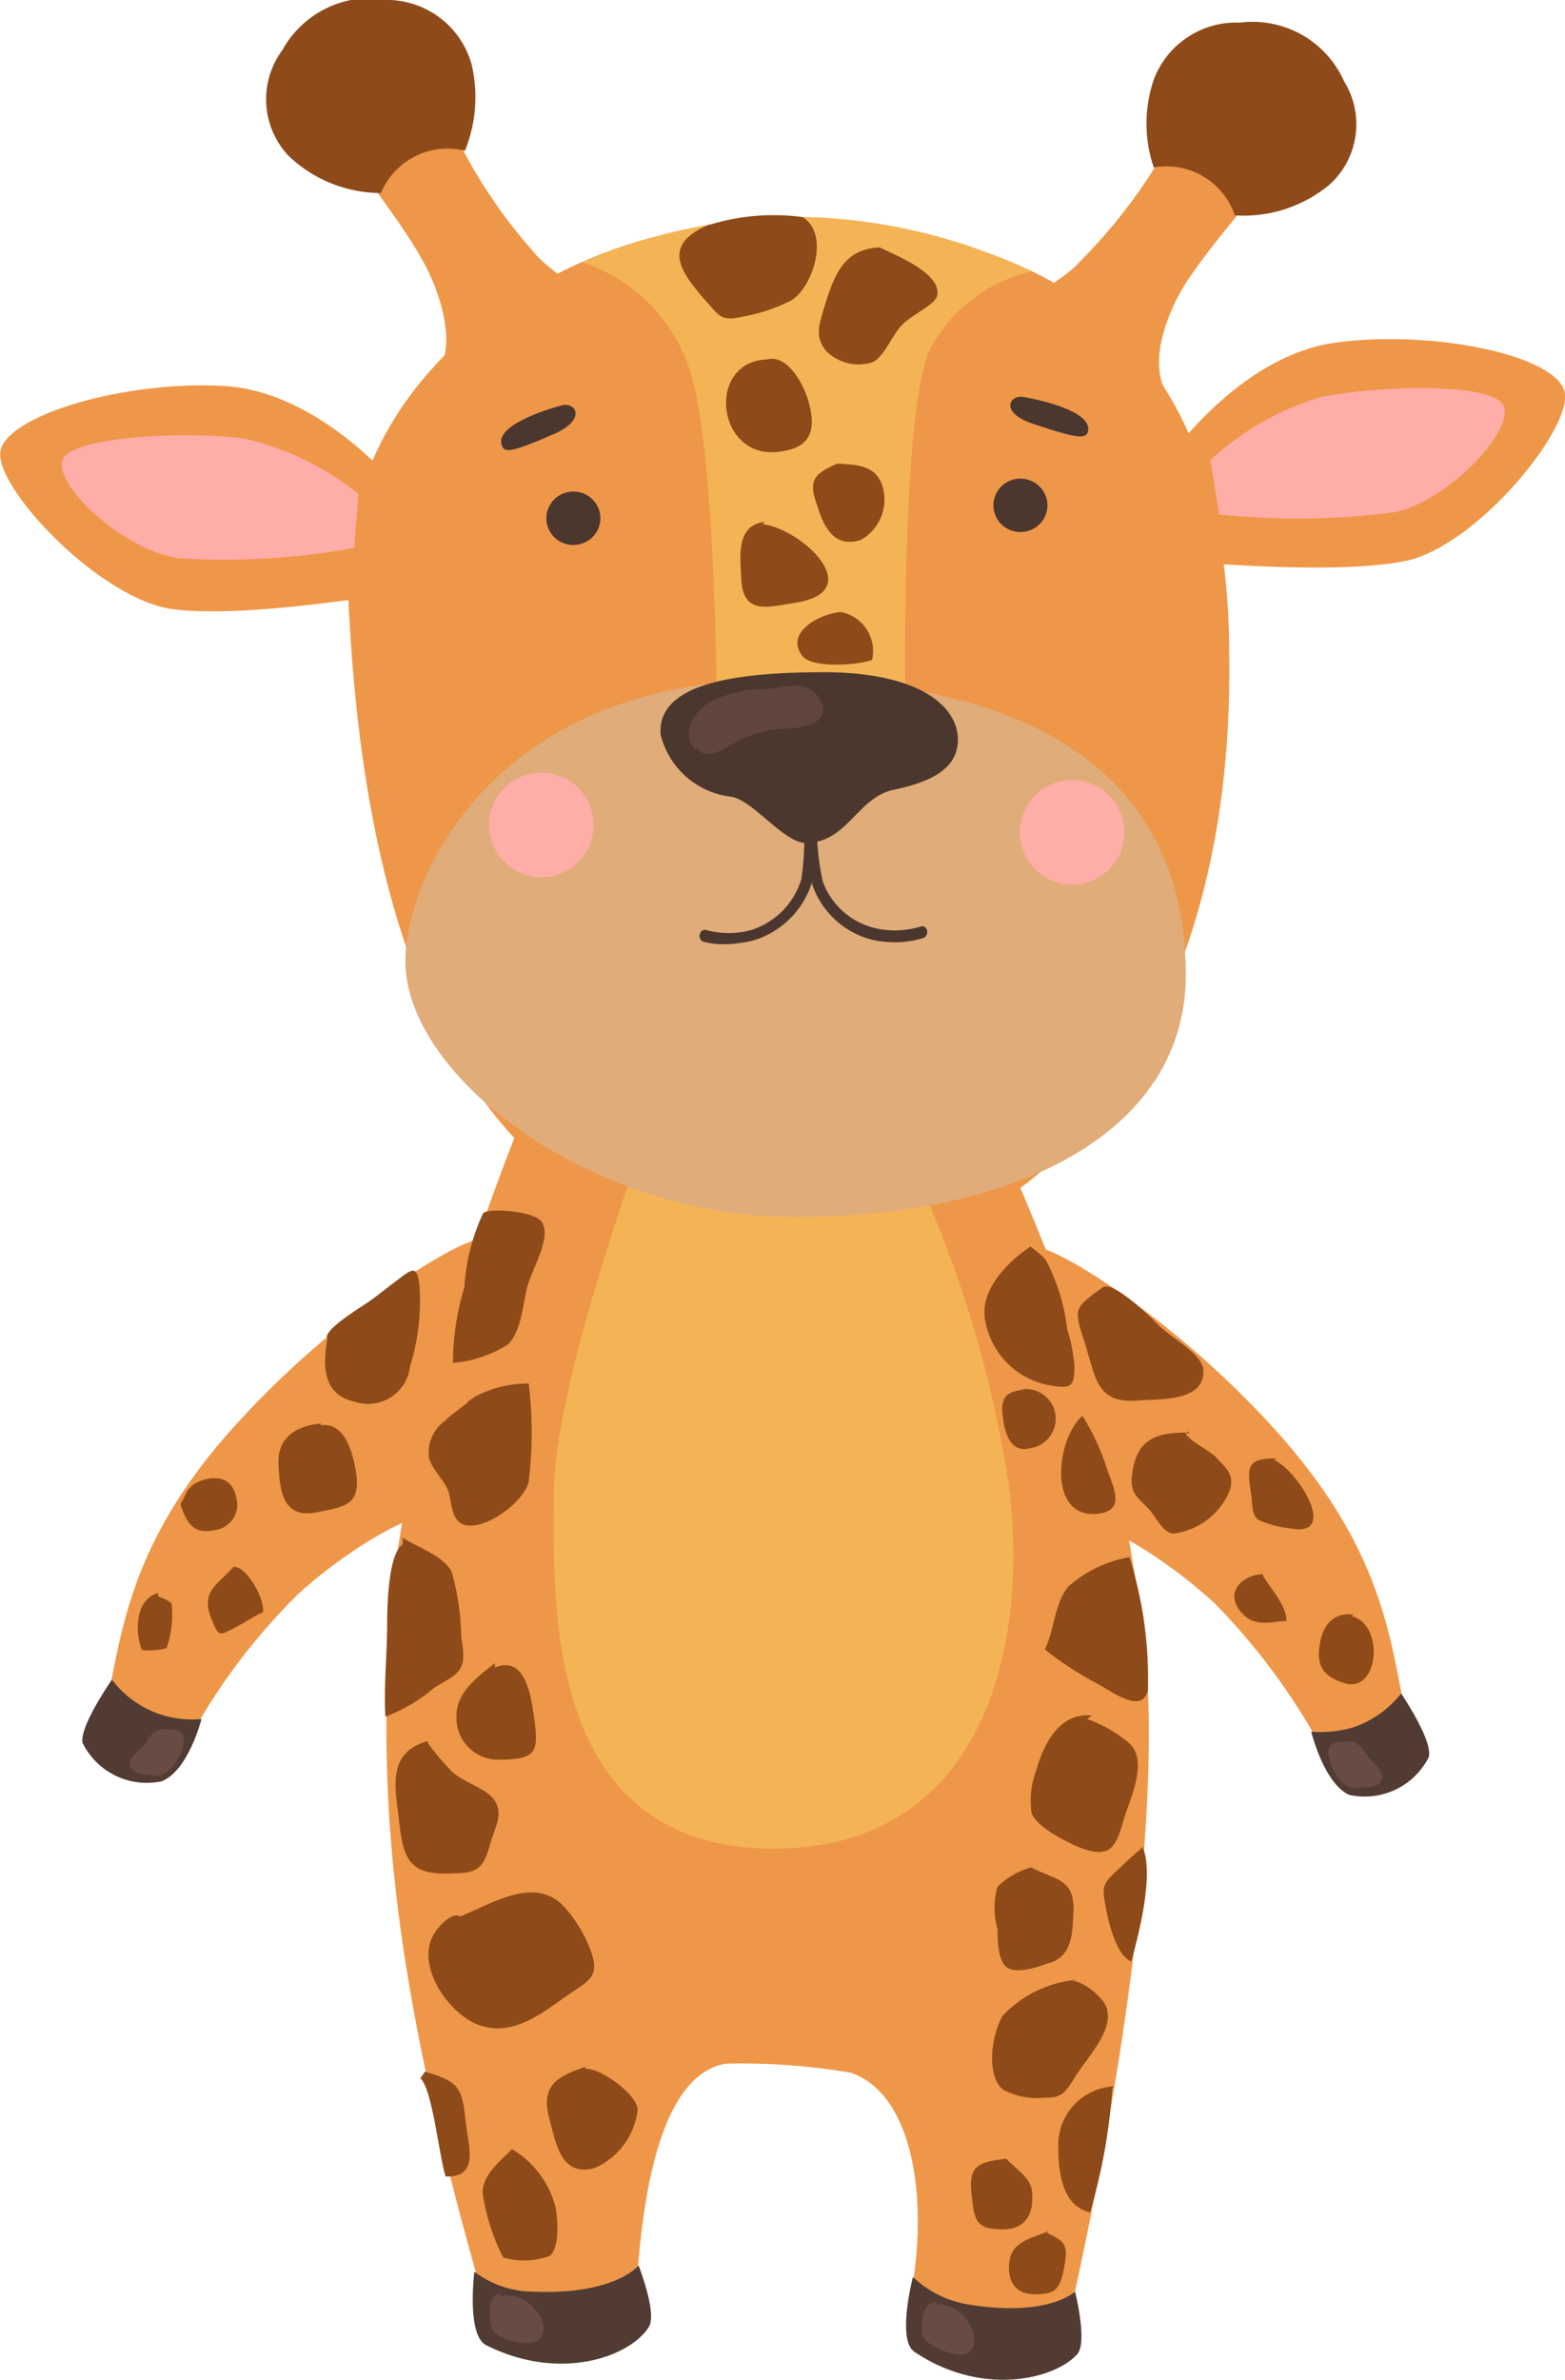 <svg id="Layer_1" data-name="Layer 1" xmlns="http://www.w3.org/2000/svg" viewBox="0 0 53.28 81"><defs><style>.cls-1{fill:#ef9748;}.cls-2{fill:#513b33;}.cls-3{fill:#684b43;}.cls-4{fill:#f4b456;}.cls-5{fill:#ffada9;}.cls-6{fill:#4c372f;}.cls-7{fill:#e0ac79;}.cls-8{fill:#60453c;}.cls-9{fill:#8e4b19;}</style></defs><path class="cls-1" d="M47.57,16.66c-5.74.31-13.27,5-13,12.49.72,17.12,7.18,22.28,15,22.69,8.35.43,15.16-7.45,15-20.42C64.61,20.06,58,16.1,47.57,16.66Z" transform="translate(-22.72 -9)"/><path class="cls-1" d="M61.62,64.42c-1.21-8.93-3-12-5.23-17.59l-15.77-.06S36.51,56.48,36,64.19c-.39,5.94,0,12,3.12,22.85.66,2.37,5.17,1.44,5.23.41.14-2.31.49-7.77,3.08-8.21a22.06,22.06,0,0,1,4.26.31c1.95.66,2.65,3.84,2.09,7.28-.3,1.7,5.05,2.35,5.4.79C61.62,76.59,62.21,68.69,61.62,64.42Z" transform="translate(-22.72 -9)"/><path class="cls-2" d="M38.87,86.32a3.34,3.34,0,0,0,2,.68c2.79.12,3.59-.89,3.59-.89s.64,1.63.35,2.09c-.62,1-3,1.89-5.52.63C38.59,88.52,38.87,86.32,38.87,86.32Z" transform="translate(-22.72 -9)"/><path class="cls-3" d="M40.94,87.62a1.17,1.17,0,0,0-1.21-.46l.07-.08c-.5-.08-.46.93-.31,1.22s.86.47,1.23.45C41.38,88.73,41.33,88,40.94,87.62Z" transform="translate(-22.72 -9)"/><path class="cls-2" d="M53.8,86.5a3.57,3.57,0,0,0,1.85.93c2.75.46,3.67-.43,3.67-.43s.43,1.71.08,2.12c-.74.85-3.24,1.49-5.56-.08C53.25,88.63,53.8,86.5,53.8,86.5Z" transform="translate(-22.72 -9)"/><path class="cls-3" d="M55.69,88.05a1.22,1.22,0,0,0-1.15-.62l.08-.06c-.49-.14-.59.87-.47,1.16s.78.57,1.17.61C56,89.21,56,88.5,55.69,88.05Z" transform="translate(-22.72 -9)"/><path class="cls-4" d="M44.45,48.35s-2.87,7.9-2.87,11.43-.47,12.14,7.47,12.14c7.15,0,8.75-6.88,8-12.47a39.75,39.75,0,0,0-3.22-10.64Z" transform="translate(-22.72 -9)"/><path class="cls-1" d="M36.45,25.79s-2.7-3.44-6.07-3.65-7.5,1-7.65,2.25,3.39,5,5.85,5.34,7.52-.54,7.52-.54Z" transform="translate(-22.72 -9)"/><path class="cls-5" d="M34.92,25.81A9.63,9.63,0,0,0,31,23.92c-2-.25-5.91-.07-6.16.76s2,3,3.94,3.32a24.78,24.78,0,0,0,6-.35Z" transform="translate(-22.72 -9)"/><path class="cls-1" d="M62.4,24.74s2.44-3.63,5.8-4.08,7.53.45,7.79,1.69-3,5.26-5.45,5.75-7.53,0-7.53,0Z" transform="translate(-22.72 -9)"/><path class="cls-5" d="M63.93,24.66a9.57,9.57,0,0,1,3.78-2.15c2-.39,5.9-.51,6.21.33S72.08,26,70.23,26.43a25.68,25.68,0,0,1-6,.08Z" transform="translate(-22.72 -9)"/><path class="cls-4" d="M42.54,17.93a5.68,5.68,0,0,1,3.76,4c.78,2.83.82,10.91.82,10.91l6.42-.16s-.15-10.07.9-11.9a5.23,5.23,0,0,1,3.4-2.54,19,19,0,0,0-7.52-1.85A18.69,18.69,0,0,0,42.54,17.93Z" transform="translate(-22.72 -9)"/><ellipse class="cls-6" cx="19.52" cy="17.64" rx="0.92" ry="0.91"/><path class="cls-6" d="M41.83,22.8c-.45.12-2.38.7-2,1.42.1.17.3.19,1.8-.47C42.71,23.25,42.3,22.66,41.83,22.8Z" transform="translate(-22.72 -9)"/><path class="cls-1" d="M28.27,69.35a4.45,4.45,0,0,0,.92-1.22,21,21,0,0,1,3.74-4.93c1.6-1.42,4.12-3.13,6.29-3.05l-.08-8.93c-.23-.35-4.59,2.12-8.27,6.14-4.06,4.4-4,7.64-4.71,10.48C25.87,69,27.82,69.7,28.27,69.35Z" transform="translate(-22.72 -9)"/><path class="cls-2" d="M29.58,67.51a3.51,3.51,0,0,1-1.41-.16,3.43,3.43,0,0,1-1.64-1.18s-1.11,1.59-1,2.15a2.44,2.44,0,0,0,2.69,1.31C29.13,69.28,29.58,67.51,29.58,67.51Z" transform="translate(-22.72 -9)"/><path class="cls-3" d="M27.16,69.12c.13.33.56.27.82.31l0,0c.52.12,1-.77,1-1.2s-.45-.35-.68-.37-.45.15-.6.43S27,68.83,27.16,69.12Z" transform="translate(-22.72 -9)"/><path class="cls-1" d="M68.65,69.8a4,4,0,0,1-.9-1.24,22,22,0,0,0-3.69-5c-1.58-1.44-4.08-3.19-6.24-3.13L58,51.51c.24-.33,4.57,2.18,8.2,6.23,4,4.47,3.86,7.69,4.58,10.55C71.05,69.43,69.08,70.13,68.65,69.8Z" transform="translate(-22.72 -9)"/><path class="cls-2" d="M67.36,67.94a4,4,0,0,0,1.41-.14,3.48,3.48,0,0,0,1.65-1.16s1.1,1.61.94,2.17a2.44,2.44,0,0,1-2.71,1.28C67.79,69.7,67.36,67.94,67.36,67.94Z" transform="translate(-22.72 -9)"/><path class="cls-3" d="M69.76,69.57c-.14.33-.57.25-.82.29l0,0c-.53.12-1-.8-1-1.22s.45-.33.69-.37.45.17.6.42S69.88,69.28,69.76,69.57Z" transform="translate(-22.72 -9)"/><ellipse class="cls-6" cx="34.74" cy="17.2" rx="0.92" ry="0.91"/><path class="cls-6" d="M57.56,22.51c.45.08,2.44.48,2.19,1.22-.1.18-.27.23-1.82-.29C56.72,23.05,57.09,22.43,57.56,22.51Z" transform="translate(-22.72 -9)"/><path class="cls-7" d="M49.25,32.12c-9.51,0-12.63,6.46-12.73,9.49-.11,3.94,6.25,8.85,13.3,8.81,7.7,0,13.38-3,13.27-8.4C63,35.17,57.54,32.12,49.25,32.12Z" transform="translate(-22.72 -9)"/><path class="cls-6" d="M45.21,34a2.8,2.8,0,0,0,2.42,2.12c.76.15,1.78,1.57,2.52,1.57,1.42,0,1.75-1.55,3-1.81s2-.68,2.15-1.41c.25-1.17-.94-2.64-4.74-2.59C47.47,31.9,45.09,32.35,45.21,34Z" transform="translate(-22.72 -9)"/><path class="cls-8" d="M46.42,34.43c.33.5.92.06,1.31-.14a3.74,3.74,0,0,1,1.58-.48c.49,0,1.73-.1,1.36-.92s-1.23-.5-1.81-.44a4.2,4.2,0,0,0-2,.46c-.55.35-1,1.11-.43,1.63Z" transform="translate(-22.72 -9)"/><path class="cls-6" d="M54.28,40.66a.17.17,0,0,0-.23-.12,3,3,0,0,1-1.5.06A2.52,2.52,0,0,1,50.73,39a8.91,8.91,0,0,1-.19-2.33.2.2,0,0,0-.12-.19.21.21,0,0,0-.19-.14.24.24,0,0,0-.18.23A9.33,9.33,0,0,1,50,38.93a2.61,2.61,0,0,1-1.72,1.73,2.92,2.92,0,0,1-1.5,0,.17.17,0,0,0-.23.13.2.2,0,0,0,.11.26,2.72,2.72,0,0,0,.71.09,4.49,4.49,0,0,0,1-.13,3,3,0,0,0,2-2s0,.08,0,.09A2.91,2.91,0,0,0,52.47,41a3.53,3.53,0,0,0,1,.06,3.58,3.58,0,0,0,.71-.14A.24.24,0,0,0,54.28,40.66Z" transform="translate(-22.72 -9)"/><path class="cls-5" d="M42.93,37.07a1.78,1.78,0,1,1-1.78-1.77A1.77,1.77,0,0,1,42.93,37.07Z" transform="translate(-22.72 -9)"/><path class="cls-5" d="M61,37.32a1.78,1.78,0,1,1-1.78-1.77A1.78,1.78,0,0,1,61,37.32Z" transform="translate(-22.72 -9)"/><path class="cls-1" d="M43.43,20.12c-.11-.85-2-1.81-2.59-2.6a17.36,17.36,0,0,1-2.52-3.73c-.49-1.18-1-2.93-3-2.48-1.73.38-1.34,1.82-.68,2.87.78,1.26,1.76,2.41,2.48,3.71.59,1.06,1.25,3,.35,4Z" transform="translate(-22.72 -9)"/><path class="cls-9" d="M38.77,11.17A3,3,0,0,0,36,9a3.43,3.43,0,0,0-3.67,1.71,2.81,2.81,0,0,0,.19,3.57,4.56,4.56,0,0,0,3.17,1.29,2.46,2.46,0,0,1,2.86-1.44A4.86,4.86,0,0,0,38.77,11.17Z" transform="translate(-22.72 -9)"/><path class="cls-1" d="M56.7,20.33c.18-.83,2.11-1.65,2.78-2.42a18.44,18.44,0,0,0,2.77-3.56c.56-1.14,1.23-2.85,3.16-2.27,1.72.51,1.21,1.9.49,2.91C65,16.2,64,17.27,63.16,18.53c-.66,1-1.46,2.89-.62,4Z" transform="translate(-22.72 -9)"/><path class="cls-9" d="M62,11.71a3,3,0,0,1,2.93-1.94,3.41,3.41,0,0,1,3.55,2A2.77,2.77,0,0,1,68,15.27a4.57,4.57,0,0,1-3.24,1.06A2.46,2.46,0,0,0,62,14.7,4.64,4.64,0,0,1,62,11.71Z" transform="translate(-22.72 -9)"/><path class="cls-9" d="M41.17,50.6c-.23-.39-1.82-.49-2-.31a6.88,6.88,0,0,0-.64,2.52,9,9,0,0,0-.39,2.58A4.19,4.19,0,0,0,40,54.77c.49-.46.51-1.39.68-2S41.5,51.12,41.17,50.6Z" transform="translate(-22.72 -9)"/><path class="cls-9" d="M40.72,56.09a3.81,3.81,0,0,0-1.83.45l-.24.16c.1,0-.56.42-.78.66a1.34,1.34,0,0,0-.55,1.24c.08.37.51.77.65,1.12s.08,1,.53,1.17c.7.25,2.08-.78,2.22-1.46A13.82,13.82,0,0,0,40.72,56.09Z" transform="translate(-22.72 -9)"/><path class="cls-9" d="M38.42,64.69a8.37,8.37,0,0,0-.33-2.21c-.32-.56-1.16-.81-1.66-1.14v.23c-.49.29-.53,2.1-.53,2.74,0,1-.12,2.07-.06,3.12a5.51,5.51,0,0,0,1.68-1C38.46,65.9,38.61,65.82,38.42,64.69Z" transform="translate(-22.72 -9)"/><path class="cls-9" d="M40.9,67.43c-.1-.7-.3-2.11-1.33-1.67v-.15c-.59.46-1.33,1-1.31,1.82a1.42,1.42,0,0,0,1.54,1.46C41.05,68.89,41.05,68.54,40.9,67.43Z" transform="translate(-22.72 -9)"/><path class="cls-9" d="M39.43,70.13c-.33-.31-.9-.47-1.29-.8a8.15,8.15,0,0,1-.85-1v-.07c-1.39.38-1.12,1.55-1,2.6.16,1.41.31,2,1.91,1.9.88,0,1-.27,1.23-1.07C39.61,71.1,39.92,70.62,39.43,70.13Z" transform="translate(-22.72 -9)"/><path class="cls-9" d="M42.85,75.45a4.51,4.51,0,0,0-1-1.63c-1-.95-2.42,0-3.47.41-.22-.16-.69.25-.9.62-.57,1,.37,2.5,1.37,3,1.19.56,2.22-.25,3.14-.9C42.71,76.44,43.16,76.32,42.85,75.45Z" transform="translate(-22.72 -9)"/><path class="cls-9" d="M38.57,81.18c-.11-1.21-.31-1.34-1.38-1.67l-.16.23c.41.35.63,2.6.86,3.34C39.08,83.12,38.65,82,38.57,81.18Z" transform="translate(-22.72 -9)"/><path class="cls-9" d="M42.65,79.35c-1,.33-1.52.66-1.23,1.75.24.91.41,2,1.55,1.69a2.47,2.47,0,0,0,1.46-2c-.06-.53-1.23-1.38-1.78-1.38Z" transform="translate(-22.72 -9)"/><path class="cls-9" d="M40.12,82.09l.05,0,0,0Z" transform="translate(-22.72 -9)"/><path class="cls-9" d="M41.64,84.15a3.24,3.24,0,0,0-1.49-2c-.42.43-1,.87-1,1.49a7.14,7.14,0,0,0,.7,2.2,2.57,2.57,0,0,0,1.6-.06C41.76,85.47,41.72,84.67,41.64,84.15Z" transform="translate(-22.72 -9)"/><path class="cls-9" d="M59.05,54.23a6.64,6.64,0,0,0-.73-2.35,3.23,3.23,0,0,0-.52-.45S56,52.56,56.26,53.94a2.72,2.72,0,0,0,2.3,2.23c.64.1.74,0,.74-.68A5.86,5.86,0,0,0,59.05,54.23Z" transform="translate(-22.72 -9)"/><path class="cls-9" d="M59.57,57.14s0,0,0,0l0,0Z" transform="translate(-22.72 -9)"/><path class="cls-9" d="M60.41,59a7.88,7.88,0,0,0-.84-1.81c-.89.78-1.19,3.44.45,3.34C61.08,60.46,60.63,59.65,60.41,59Z" transform="translate(-22.72 -9)"/><path class="cls-9" d="M57.5,56.29h.12c-.72.08-.86.31-.74,1.08.08.51.29,1.09.92.92A1,1,0,0,0,57.5,56.29Z" transform="translate(-22.72 -9)"/><path class="cls-9" d="M61.17,62v0A4.23,4.23,0,0,0,59.09,63c-.49.61-.45,1.42-.8,2.14a11.3,11.3,0,0,0,1.85,1.2c.51.29,1.48,1,1.66.18A13.7,13.7,0,0,0,61.17,62Z" transform="translate(-22.72 -9)"/><path class="cls-9" d="M61.17,68.34a4.54,4.54,0,0,0-1.44-.83l.17-.12c-1.09-.11-1.63.92-1.89,1.83a2.93,2.93,0,0,0-.17,1.49c.17.43.87.8,1.26,1s1,.45,1.35.25.47-.89.57-1.16C61.23,70.15,61.8,68.91,61.17,68.34Z" transform="translate(-22.72 -9)"/><path class="cls-9" d="M61.64,71.92v-.06c-.25.21-.56.48-.82.74-.43.4-.58.52-.51,1s.34,1.93.92,2.16C61.49,74.87,62,72.83,61.64,71.92Z" transform="translate(-22.72 -9)"/><path class="cls-9" d="M57.78,72.54s0,0,0,0l.07,0Z" transform="translate(-22.72 -9)"/><path class="cls-9" d="M57.82,72.56a2.64,2.64,0,0,0-1.14.66,2.57,2.57,0,0,0,0,1.43c0,.31,0,1.11.33,1.32s1,0,1.34-.13c.88-.2.88-1,.92-1.83C59.28,72.93,58.66,73,57.82,72.56Z" transform="translate(-22.72 -9)"/><path class="cls-9" d="M60.39,77.33c-.11-.37-.91-1-1.23-.89l.24-.06a4,4,0,0,0-2.52,1.2c-.39.57-.62,2.08,0,2.55a2.44,2.44,0,0,0,1.39.27c.6,0,.68-.14,1-.62C59.65,79.1,60.67,78.15,60.39,77.33Z" transform="translate(-22.72 -9)"/><path class="cls-9" d="M58.75,82.09c0,.87.14,2,1.08,2.21a19.65,19.65,0,0,0,.76-4.23l.06-.06A2,2,0,0,0,58.75,82.09Z" transform="translate(-22.72 -9)"/><path class="cls-9" d="M57.86,83.68c0-.54-.49-.79-.88-1.2h-.06c-.84.11-1.23.21-1.13,1.14s.11,1.26,1.07,1.26C57.6,84.88,57.91,84.4,57.86,83.68Z" transform="translate(-22.72 -9)"/><path class="cls-9" d="M58.36,85l.06-.06c-.58.24-1.23.35-1.33,1s.16,1.15.86,1.15.86-.16,1-.92S59,85.29,58.36,85Z" transform="translate(-22.72 -9)"/><path class="cls-9" d="M33.87,54.52c-.16.93-.19,1.94.92,2.19a1.44,1.44,0,0,0,1.89-1.2A7.52,7.52,0,0,0,37,52.75c-.08-.71-.25-.56-.74-.19-.31.23-.6.47-.92.7s-1.48.91-1.5,1.26Z" transform="translate(-22.72 -9)"/><path class="cls-9" d="M34.85,59.16c-.1-.66-.37-1.77-1.21-1.65l0-.06c-.85.08-1.48.49-1.44,1.38s.14,1.86,1.27,1.65C34.4,60.29,35,60.27,34.85,59.16Z" transform="translate(-22.72 -9)"/><path class="cls-9" d="M30.77,60c-.12-.64-.57-.8-1.15-.62s-.57.56-.75.79v.06c.22.62.43,1,1.16.85A.87.87,0,0,0,30.77,60Z" transform="translate(-22.72 -9)"/><path class="cls-9" d="M30.59,62.36a.12.12,0,0,1,.08,0l0,0Z" transform="translate(-22.72 -9)"/><path class="cls-9" d="M30.67,62.33c-.6.68-1.17.83-.7,1.9.21.52.27.41.78.15.31-.15.6-.37.92-.5C31.76,63.47,31.12,62.29,30.67,62.33Z" transform="translate(-22.72 -9)"/><path class="cls-9" d="M28.56,63.57a1.47,1.47,0,0,0-.45-.23v-.12c-.76.19-.82,1.26-.56,1.94a2.34,2.34,0,0,0,.84-.06A3.47,3.47,0,0,0,28.56,63.57Z" transform="translate(-22.72 -9)"/><path class="cls-9" d="M62.13,54.07c-.33-.34-1.41-1.35-1.78-1.28l-.05,0c-.24.19-.75.48-.86.79s.17.95.27,1.32c.31,1,.37,1.88,1.72,1.77.72-.06,2.28.06,2.26-1C63.71,55.1,62.58,54.54,62.13,54.07Z" transform="translate(-22.72 -9)"/><path class="cls-9" d="M63.13,57.72v.06h.11Z" transform="translate(-22.72 -9)"/><path class="cls-9" d="M64.1,58.58c-.25-.23-.8-.49-1-.76,0,0,0,0,0-.06-1.1,0-1.7.28-1.84,1.44-.08.62.18.76.59,1.18.21.24.46.78.8.82a2.39,2.39,0,0,0,1.95-1.5C64.73,59.16,64.49,59,64.1,58.58Z" transform="translate(-22.72 -9)"/><path class="cls-9" d="M66.11,58.7l.06-.06c-1,0-1,.27-.86,1.2.06.33,0,.7.25.89a3.44,3.44,0,0,0,1.08.29C68.34,61.35,66.91,59.06,66.11,58.7Z" transform="translate(-22.72 -9)"/><path class="cls-9" d="M65.72,62.58c-.62,0-1.29.54-.82,1.2s1.07.41,1.62.39c0-.54-.57-1.13-.8-1.53Z" transform="translate(-22.72 -9)"/><path class="cls-9" d="M68.71,64l.11-.05c-.8-.08-1.11.46-1.19,1.16s.26,1,.9,1.19C69.68,66.6,69.86,64.25,68.71,64Z" transform="translate(-22.72 -9)"/><path class="cls-9" d="M50.05,16.39a7.42,7.42,0,0,0-3.14.25H47a.53.53,0,0,1-.12,0l-.14.06c-1.42.66-.93,1.48,0,2.53.51.58.55.71,1.31.54a5.92,5.92,0,0,0,1.6-.54C50.36,18.82,51,17,50.05,16.39Z" transform="translate(-22.72 -9)"/><path class="cls-9" d="M52.66,17.42c-1.26.06-1.56,1-1.91,2.14-.15.5-.29.93.1,1.39a1.56,1.56,0,0,0,1.6.37c.41-.23.64-.93,1-1.28s1.07-.66,1.17-.95C54.83,18.33,53.23,17.69,52.66,17.42Z" transform="translate(-22.72 -9)"/><path class="cls-9" d="M52.66,17.42Z" transform="translate(-22.72 -9)"/><path class="cls-9" d="M50.28,22.8c-.13-.6-.7-1.75-1.44-1.57h.08c-2.15,0-1.84,3.26.15,3.16C50.07,24.33,50.56,23.91,50.28,22.8Z" transform="translate(-22.72 -9)"/><path class="cls-9" d="M51.16,24.78h0Z" transform="translate(-22.72 -9)"/><path class="cls-9" d="M52.74,25.48c-.25-.7-1-.66-1.52-.7-.78.35-1,.56-.68,1.42.21.7.56,1.47,1.48,1.18A1.57,1.57,0,0,0,52.74,25.48Z" transform="translate(-22.72 -9)"/><path class="cls-9" d="M48.68,26.84l.08-.08c-1,.12-.84,1.18-.8,2,.08,1.2.94.89,1.93.74C52.24,29.07,50,27,48.68,26.84Z" transform="translate(-22.72 -9)"/><path class="cls-9" d="M51.32,29.83h0Z" transform="translate(-22.72 -9)"/><path class="cls-9" d="M51.34,29.83c-.67.05-1.92.68-1.31,1.49.31.43,1.89.33,2.38.14A1.35,1.35,0,0,0,51.34,29.83Z" transform="translate(-22.72 -9)"/></svg>